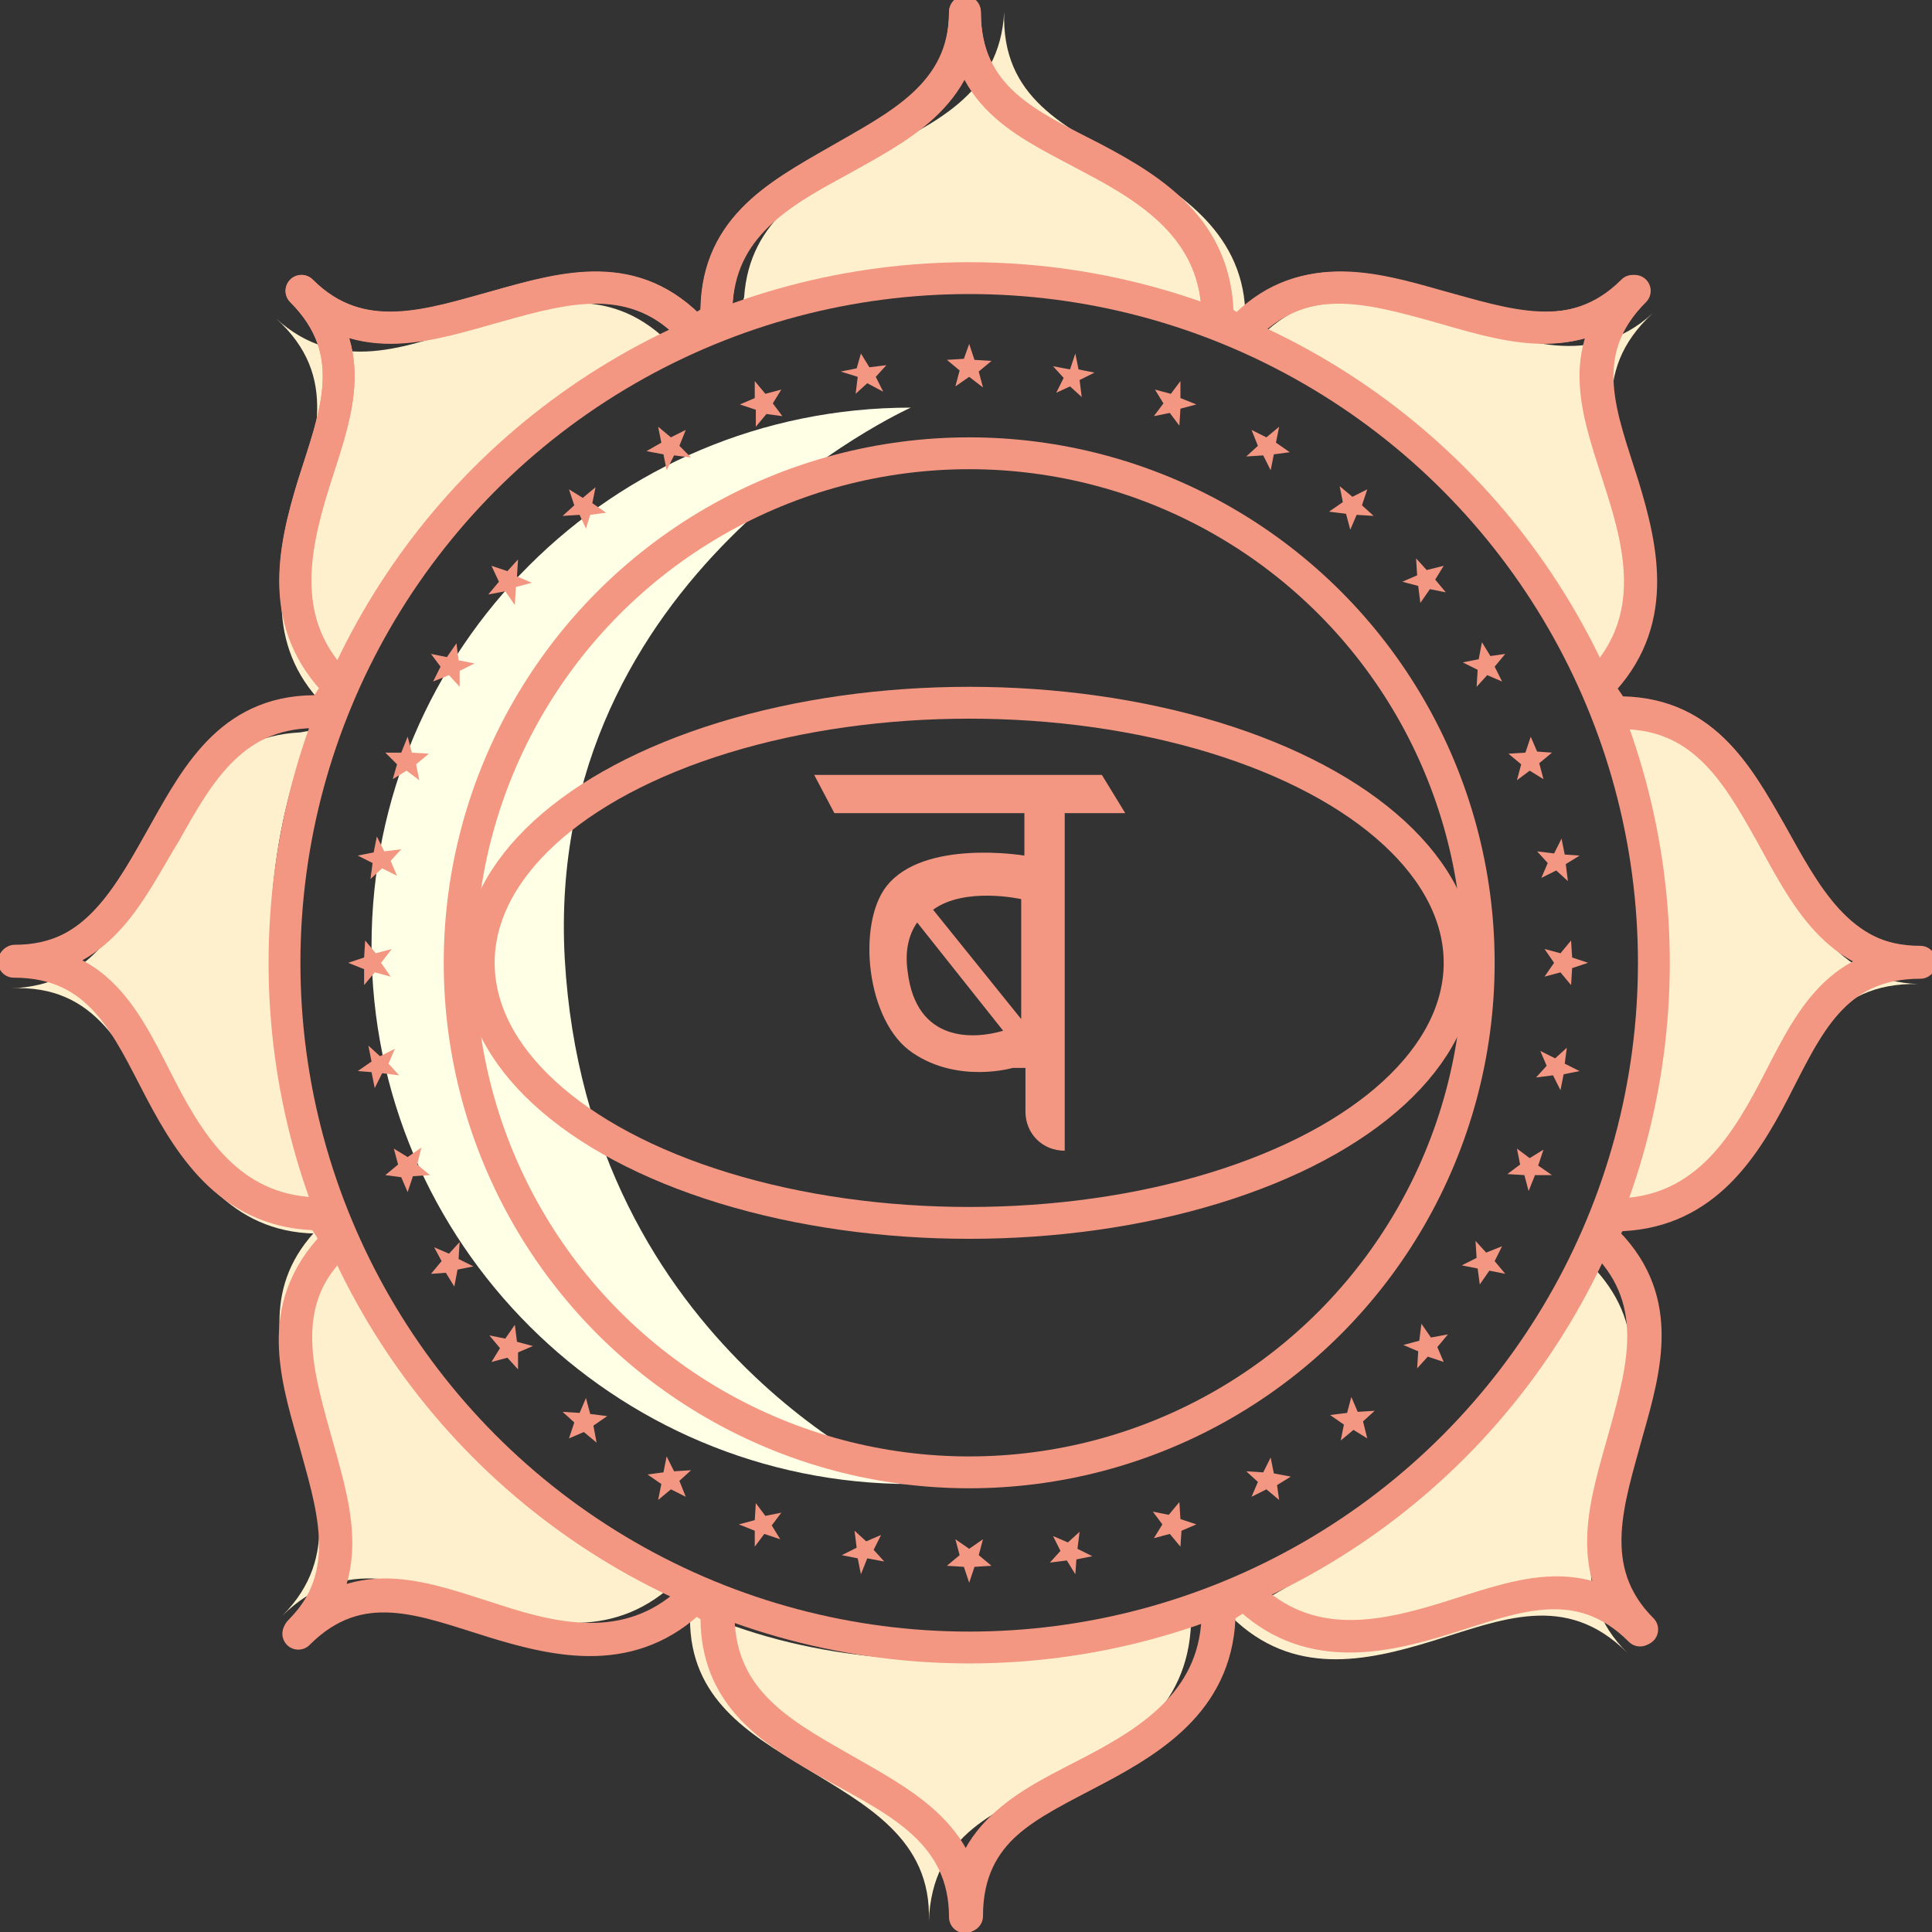 <svg id="Branding" xmlns="http://www.w3.org/2000/svg" viewBox="0 0 182 182"><rect x="0" y="0" width="182" height="182" fill="#333333" stroke="none"/><style>.st0{fill:#fff0cd}.st1{fill:#ffffe6}.st2{fill:none;stroke:#f49782;stroke-width:3;stroke-linecap:round;stroke-linejoin:round;stroke-miterlimit:10}.st3{fill:#f49782}</style><g id="XMLID_2351_"><path id="XMLID_2428_" class="st0" d="M112.2 152.9c-.3 8.2-6.3 11.8-12.1 14.7-6.1 2.9-12.3 5.1-12.6 13.4.3-7.8-6-11-11.7-14.5-5.3-3.2-10.8-6.5-10.8-14 0-.3-.3-1.2 0-1 22 10.1 47.2 1.4 47.2 1.4z"/><path id="XMLID_2426_" class="st0" d="M70 29c-.3.2 0-.7.1-1 .5-7.4 6.2-10.4 11.8-13.3 5.9-3 12.3-5.7 12.7-13.6-.3 8.2 5.8 10.8 11.6 14.2 5.6 3.2 11.5 7.3 11.1 15.4 0 .1-24.6-10.4-47.3-1.7z"/><path id="XMLID_2424_" class="st0" d="M118.6 31.8c-.3-.2.5-.5.8-.7 5.6-4.9 11.8-2.9 17.7-1 6.2 2 12.8 4.7 18.6-.6-6.1 5.6-3.6 11.8-1.9 18.2 1.6 6.2 2.9 13.3-3.1 18.7 0 .1-10-24.7-32.1-34.6z"/><path id="XMLID_2422_" class="st0" d="M152.5 68.6c-.2-.3.7 0 1 0 7.5.4 10.4 6.2 13.4 11.6 3.1 5.8 6 12.2 13.8 12.5-8.2-.2-10.8 6-14.1 11.8-3.2 5.6-7.2 11.5-15.4 11.3.2 0 10.4-24.7 1.3-47.2z"/><path id="XMLID_2420_" class="st0" d="M149.5 118.8c.2-.3.5.5.8.8 5.1 5.6 3.4 11.6 1.6 17.6-1.7 6.3-4.2 13 1.4 18.5-5.8-5.8-11.9-3.1-18.4-1.1-6.2 1.9-13.1 3.4-18.9-2.3.2-.1 24.6-11.1 33.5-33.5z"/><path id="XMLID_2418_" class="st0" d="M31 66.9c-6-5.6-4.8-12.5-3.1-18.7 1.7-6.5 4.2-12.7-1.9-18.2 5.8 5.3 12.3 2.7 18.6.6 5.9-1.9 12.1-3.9 17.7 1 .3.3 1.1.6.8.7C41 42.1 31 66.9 31 66.9z"/><path id="XMLID_2416_" class="st0" d="M30.4 116.2c-8.2.2-12.1-5.6-15.4-11.3C11.7 99 9.2 92.7 1 93.1c7.9-.2 10.7-6.6 13.8-12.5C17.7 75 20.7 69.4 28.2 69c.3 0 1.2-.3 1 0-9.1 22.4 1.2 47.2 1.2 47.2z"/><path id="XMLID_2414_" class="st0" d="M63.9 148.8c-5.8 5.8-12.8 4.3-18.9 2.3-6.4-2-12.5-4.7-18.4 1.1 5.6-5.6 3.2-12.1 1.4-18.5-1.6-6-3.4-12.1 1.6-17.6.3-.3.6-1.1.8-.8 9.1 22.6 33.5 33.5 33.5 33.5z"/><path id="XMLID_2413_" class="st1" d="M85.8 139.8c-28 0-50.8-22.7-50.8-50.7s22.7-50.7 50.8-50.7c0 0-34.6 15.5-32.6 51.9 2.1 36.9 32.6 49.5 32.6 49.5z"/><path id="XMLID_2412_" class="st2" d="M166.8 78.4c-3.2-5.6-6.5-11.5-14.7-11.3l-1.7-2.5c5.8-5.8 4.3-12.7 2.3-18.9-2-6.4-4.7-12.5 1.1-18.3-5.6 5.6-12.2 3.2-18.6 1.4-6.2-1.7-12.8-3.6-18.4 2.4l.2.2c-1.2-.5-2.3-1.5-2.3-1.5 0-8.2-6-12-11.7-15-6-3.1-12.1-5.6-12.1-13.8 0 7.8-6.4 10.8-12.1 14.1-5.6 3.2-11.5 6.5-11.3 14.7 0 0-1.1.9-2.3 1.4l.1-.1c-5.4-6-12-4.2-18.3-2.4-6.3 1.7-13 4.2-18.6-1.4 5.8 5.8 3.1 11.9 1.1 18.3-1.9 6.2-3.3 13.2 2.4 18.9-.6 1.2-1.6 2.5-1.6 2.5-8.2-.3-11.5 5.6-14.7 11.3C12.2 84 9.2 90.6 1.3 90.6c8.2 0 10.7 6.2 13.8 12.1 3 5.7 6.9 11.7 15.1 11.7 0 0 1 1.3 1.6 2.6-5.9 5.6-4.1 12.1-2.3 18.3 1.7 6.3 4.2 13-1.4 18.6 5.8-5.8 11.9-3.1 18.4-1.1 6.2 1.9 13.1 3.4 18.9-2.3l-.1-.1c1.1.5 2.2 1.4 2.2 1.4-.3 8.2 5.6 11.5 11.3 14.7 5.8 3.2 12.1 6.2 12.1 14.1 0-8.2 6.2-10.6 12.1-13.8 5.7-3 11.7-6.9 11.7-15 0 0 1.3-1 2.6-1.6 5.7 5.6 12.7 4.2 18.8 2.3 6.4-2 12.6-4.7 18.4 1.1-5.6-5.6-3.2-12.1-1.4-18.6 1.7-6.2 3.6-12.8-2.4-18.4l1.3-2.1c8.2 0 12.1-5.9 15.1-11.7 3.1-6 5.6-12.1 13.8-12.1-7.7-.1-10.9-6.6-14.1-12.3z"/><path id="XMLID_2410_" class="st2" d="M152.1 67.2c8.2-.3 11.5 5.6 14.7 11.3 3.2 5.8 6.2 12.1 14.1 12.1-8.2 0-10.7 6.2-13.8 12.1-3 5.7-6.9 11.7-15.1 11.7"/><path id="XMLID_2408_" class="st2" d="M30.3 114.3c-8.2 0-12.1-5.9-15.1-11.7-3.1-6-5.6-12.1-13.8-12.1 7.9 0 10.8-6.3 14.1-12.1C18.7 72.7 22 66.7 30.3 67"/><path id="XMLID_2406_" class="st2" d="M67.5 29.9c-.3-8.2 5.6-11.5 11.3-14.6 5.7-3.2 12.1-6.2 12.1-14.1 0 8.2 6.2 10.6 12.1 13.8 5.7 3 11.7 6.9 11.7 15"/><path id="XMLID_2404_" class="st2" d="M114.9 151.7c0 8.2-6 12-11.7 15-6 3.1-12.1 5.6-12.1 13.8 0-7.8-6.4-10.8-12.1-14.1-5.6-3.2-11.5-6.5-11.3-14.7"/><path id="XMLID_2402_" class="st2" d="M117 31.2c5.6-6 12.1-4.2 18.4-2.4 6.3 1.7 13 4.2 18.6-1.4-5.8 5.8-3.1 11.9-1.1 18.3 1.9 6.2 3.4 13.1-2.3 18.9"/><path id="XMLID_2400_" class="st2" d="M65.5 150.3c-5.8 5.8-12.8 4.3-18.9 2.3-6.4-2-12.6-4.7-18.4 1.1 5.6-5.6 3.2-12.1 1.4-18.6-1.7-6.2-3.6-12.8 2.4-18.4"/><path id="XMLID_2398_" class="st2" d="M31.9 64.6c-5.8-5.8-4.3-12.7-2.4-18.9 2-6.4 4.7-12.5-1.1-18.3C34 33 40.6 30.6 47 28.8c6.2-1.7 12.8-3.6 18.4 2.4"/><path id="XMLID_2396_" class="st2" d="M150.9 116.5c6 5.6 4.2 12.1 2.4 18.4-1.7 6.3-4.2 13 1.4 18.6-5.8-5.8-11.9-3.1-18.4-1.1-6.2 1.9-13.1 3.4-18.9-2.3"/><path id="XMLID_2392_" class="st3" d="M103.8 73H76.7l1.9 3.6h17.9v4s-9.5-1.6-13 2.9c-2.8 3.6-1.9 12.8 2.5 15.7 4.3 2.9 9.4 1.4 9.4 1.4h1.2v4.1c0 2.1 1.6 3.7 3.7 3.7V76.6h5.7l-2.2-3.6zm-7.6 11.7V96l-8.3-10.3c3-2.2 8.3-1 8.3-1zm-10.7 6.8c-.3-2.1.2-3.6.9-4.6l8.1 10.2c-2.7.8-8.2 1.2-9-5.6z"/><path id="XMLID_2355_" class="st3" d="M91.3 32.4l.5 1.5 1.6.1-1.2 1 .4 1.5-1.3-1-1.3.9.4-1.5-1.2-1 1.6-.1.5-1.4zm10 .9l.3 1.5 1.5.3-1.4.7.2 1.6-1.1-1-1.3.6.7-1.4-1-1.1 1.6.3.5-1.5zm9.9 2.6v1.6l1.5.6-1.5.4-.1 1.6-.9-1.2-1.5.3.9-1.2-.8-1.3 1.5.4.9-1.2zm9.3 4.3l-.3 1.5 1.3.9-1.5.2-.3 1.5-.7-1.4-1.6.1 1.1-1-.6-1.5 1.4.7 1.2-1zm8.3 5.9l-.5 1.5 1.1 1-1.6-.1-.6 1.4-.4-1.5-1.6-.2 1.3-.9-.3-1.5 1.2 1 1.4-.7zm7.2 7.2l-.8 1.3 1 1.2-1.5-.3-.9 1.3-.2-1.6-1.5-.4 1.4-.6-.1-1.6 1 1.1 1.6-.4zm5.8 8.3l-1 1.2.7 1.4-1.4-.6-1 1.1.1-1.6-1.4-.7 1.5-.3.3-1.6.8 1.3 1.4-.2zm4.4 9.3l-1.2 1 .4 1.5-1.3-.8-1.2.9.4-1.5-1.2-1 1.6-.1.5-1.5.6 1.4 1.4.1zm2.6 9.7l-1.3.8.2 1.6-1.1-1-1.4.7.6-1.4-1-1.1 1.6.2.7-1.4.3 1.5 1.4.1zm.8 10.1l-1.5.5-.1 1.6-1-1.2-1.5.4.9-1.3-.9-1.3 1.5.4 1-1.2.1 1.6 1.5.5zm-.8 10.2l-1.5.3-.3 1.5-.7-1.4-1.6.2 1-1.1-.6-1.4 1.4.7 1.1-1-.2 1.5 1.4.7zm-2.6 9.8h-1.6l-.6 1.5-.4-1.5-1.6-.1 1.2-.9-.3-1.5 1.2.9 1.3-.8-.5 1.5 1.3.9zm-4.4 9.3l-1.5-.3-.9 1.3-.2-1.5-1.5-.3 1.4-.7-.1-1.6 1 1.1 1.5-.6-.7 1.4 1 1.2zm-5.8 8.3l-1.5-.5-1 1.1.1-1.6-1.4-.6 1.5-.4.2-1.6.9 1.3 1.6-.3-1 1.2.6 1.4zm-7.2 7.2l-1.3-.8-1.2 1 .3-1.5-1.3-.9 1.6-.2.4-1.5.6 1.4 1.6-.1-1.1 1 .4 1.6zm-8.3 5.8l-1.2-1-1.4.7.6-1.4-1.1-1 1.6.1.7-1.4.3 1.5 1.6.3-1.3.8.2 1.4zm-9.3 4.4l-1-1.2-1.5.4.8-1.3-.9-1.2 1.5.3 1-1.2.1 1.6 1.5.5-1.4.6-.1 1.5zm-9.9 2.6l-.8-1.3-1.6.2 1-1.1-.7-1.4 1.4.6 1.1-1-.2 1.6 1.4.7-1.5.3-.1 1.4zm-10 .8l-.5-1.5-1.6-.1 1.2-1-.4-1.5 1.3.9 1.3-.9-.4 1.5 1.2 1-1.6.1-.5 1.5zm-10.2-.8l-.3-1.5-1.5-.3 1.4-.7-.2-1.6 1.1 1 1.4-.6-.7 1.4 1 1.1-1.6-.3-.6 1.5zm-10-2.6v-1.5l-1.5-.6 1.5-.4.1-1.6.9 1.2 1.5-.3-.9 1.2.8 1.3-1.5-.5-.9 1.2zm-9.1-4.4l.3-1.5-1.3-.9 1.5-.2.3-1.5.7 1.4 1.6-.1-1.1 1 .6 1.5-1.4-.7-1.2 1zm-8.4-5.8l.5-1.5-1.1-1 1.6.1.6-1.4.4 1.5 1.6.2-1.3.9.3 1.6-1.2-1-1.4.6zm-7.3-7.2l.8-1.3-1-1.2 1.5.3.9-1.3.2 1.6 1.5.4-1.4.6v1.6l-1-1.1-1.5.4zm-5.7-8.3l1-1.2-.7-1.3 1.4.6 1-1.1-.1 1.6 1.4.7-1.5.3-.3 1.6-.8-1.3-1.4.1zm-4.3-9.3l1.2-1-.4-1.5 1.3.8 1.3-.9-.4 1.6 1.2 1-1.6.1-.5 1.5-.6-1.4-1.5-.2zm-2.6-9.8l1.3-.9-.3-1.5 1.1 1 1.4-.7-.6 1.4 1 1.1-1.6-.2-.7 1.4-.3-1.5-1.3-.1zm-.9-10.2l1.5-.5.1-1.6 1 1.2 1.5-.4-1 1.3.9 1.3-1.5-.4-1 1.2v-1.5l-1.5-.6zm.9-10.1l1.5-.3.3-1.5.7 1.4 1.6-.2-1 1.1.6 1.4-1.4-.7-1.1 1 .2-1.5-1.4-.7zm2.6-9.7h1.5l.6-1.5.4 1.5 1.6.1-1.2 1 .3 1.5-1.2-.9-1.3.8.4-1.4-1.1-1.1zm4.3-9.3l1.5.3.9-1.3.2 1.6 1.5.3-1.4.7v1.5l-1-1.1-1.5.6.7-1.4-.9-1.2zm5.7-8.3l1.5.5 1-1.1-.1 1.6 1.4.6-1.5.4-.1 1.7-.9-1.3-1.6.3 1-1.2-.7-1.5zm7.3-7.2l1.3.8 1.2-1-.3 1.5 1.3.9-1.5.2-.4 1.3-.6-1.3-1.6.1 1.1-1-.5-1.5zm8.4-5.9l1.2 1 1.4-.7L64 42l1.1 1.1-1.6-.2-.7 1.4-.3-1.5-1.6-.3 1.4-.8-.3-1.5zm9.1-4.3l1 1.2 1.5-.4-.8 1.3.9 1.2-1.5-.2-1 1.2v-1.6l-1.5-.5 1.4-.6v-1.6zm10-2.6l.8 1.3 1.6-.2-1 1.1.7 1.4-1.5-.8-1.1 1 .2-1.6-1.6-.5 1.5-.3.4-1.4z"/><ellipse id="XMLID_2354_" class="st2" cx="91.3" cy="90.7" rx="46.2" ry="24.5"/><ellipse id="XMLID_2353_" class="st2" cx="91.3" cy="90.7" rx="48" ry="48"/><ellipse id="XMLID_2352_" class="st2" cx="91.3" cy="90.7" rx="64.5" ry="64.5"/></g></svg>